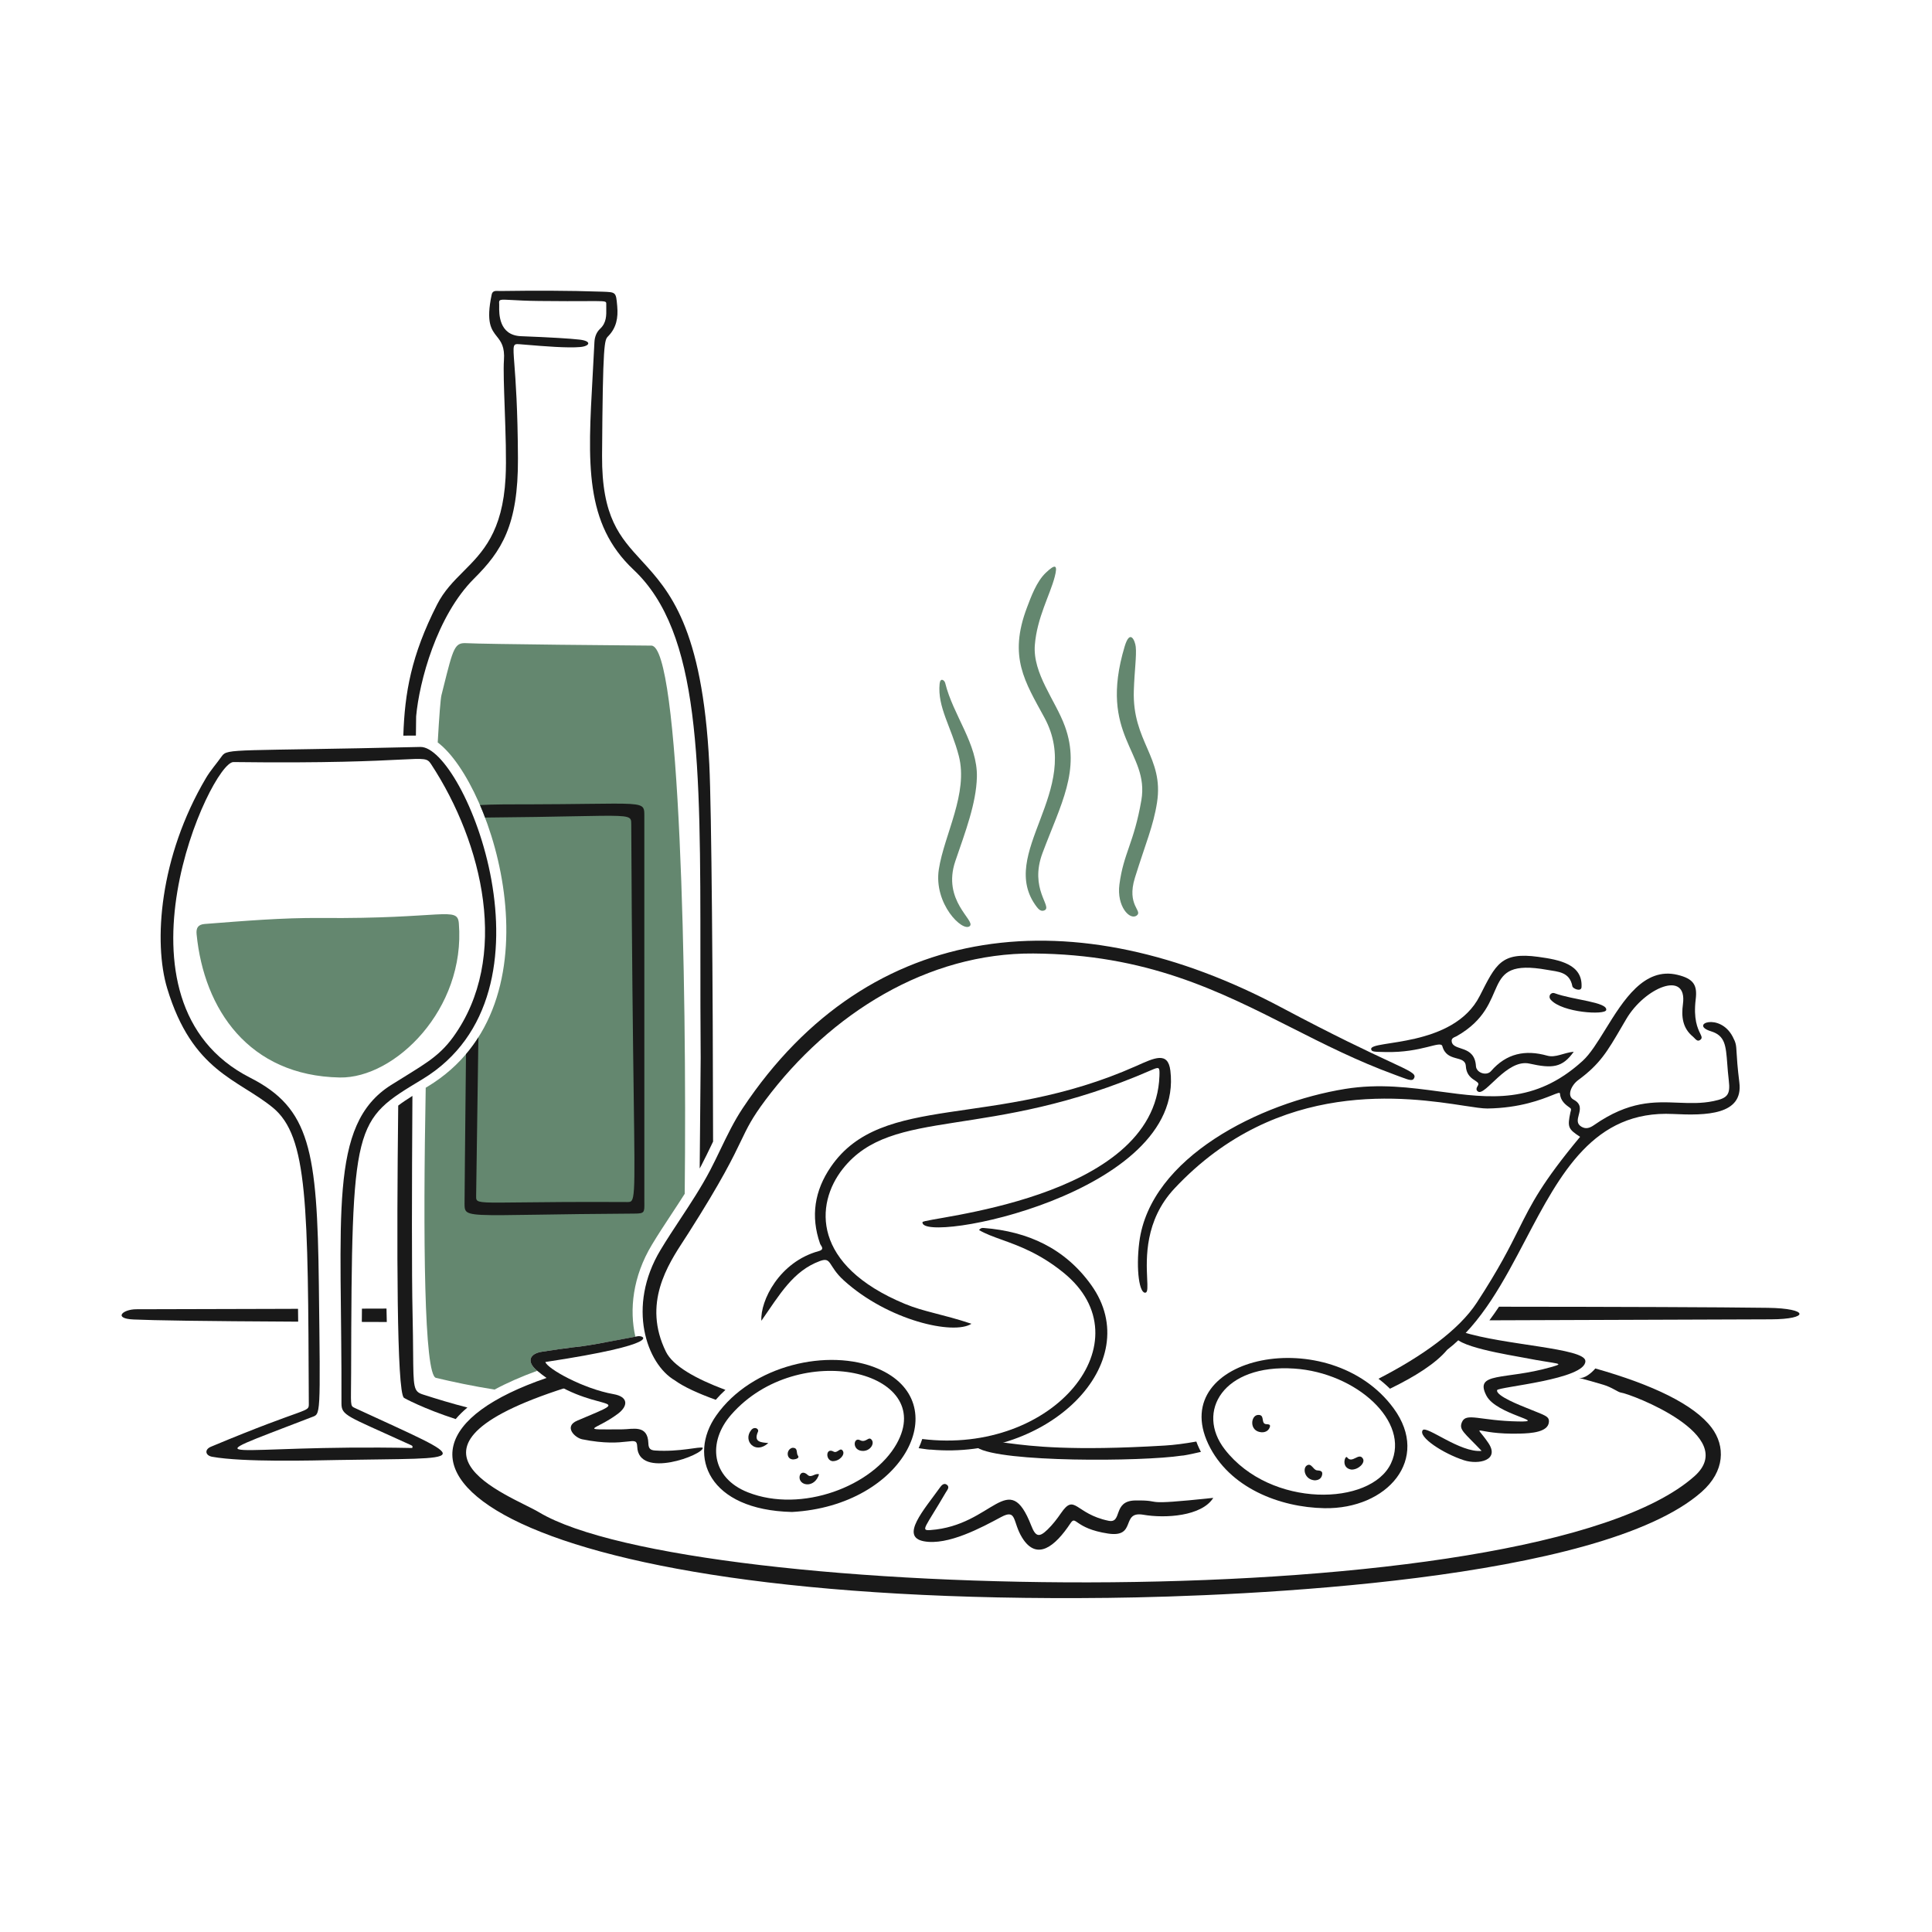 <svg width="165" height="165" viewBox="0 0 165 165" fill="none" xmlns="http://www.w3.org/2000/svg">
<path fill-rule="evenodd" clip-rule="evenodd" d="M25.452 111.778C24.698 111.781 23.971 111.782 23.269 111.785C16.585 111.804 12.311 111.816 11.65 111.815C10.464 111.814 9.64 112.612 11.408 112.689C13.16 112.766 17.145 112.833 25.465 112.875C25.46 112.501 25.456 112.136 25.452 111.778ZM33.033 112.904C32.3 112.901 31.589 112.9 30.9 112.897C30.903 112.51 30.907 112.132 30.911 111.763C31.596 111.761 32.295 111.759 33.008 111.757C33.015 112.158 33.024 112.54 33.033 112.904ZM127.203 112.76C134.732 112.735 142.738 112.707 151.252 112.676C154.543 112.664 154.533 111.74 150.962 111.693C146.698 111.635 138.456 111.607 128.021 111.598C127.757 111.994 127.485 112.382 127.203 112.76Z" fill="#191919"/>
<path fill-rule="evenodd" clip-rule="evenodd" d="M55.627 55.138C54.273 55.132 41.207 55.014 39.855 54.93C38.827 54.867 38.719 55.299 37.871 58.693C37.818 58.908 37.761 59.135 37.701 59.374C37.624 59.681 37.512 61.139 37.383 63.408C42.126 66.973 48.162 85.753 36.53 92.793C36.472 92.828 36.415 92.862 36.358 92.897C36.119 105.747 36.221 117.433 37.232 117.675C38.691 118.024 40.407 118.384 42.237 118.676C43.291 118.106 44.511 117.572 45.879 117.07L45.855 117.05C45.48 116.736 45.308 116.437 45.308 116.182C45.307 115.813 45.663 115.537 46.281 115.442C48.012 115.177 48.714 115.094 49.235 115.032C49.452 115.006 49.638 114.984 49.854 114.954C50.16 114.912 50.526 114.853 51.127 114.746C51.798 114.627 52.762 114.445 54.262 114.157C53.741 111.86 54.028 109.04 55.675 106.306C56.204 105.428 56.775 104.561 57.347 103.692C57.727 103.115 58.108 102.537 58.477 101.955C58.673 83.485 58.054 55.147 55.626 55.137L55.627 55.138Z" fill="#64876F"/>
<path fill-rule="evenodd" clip-rule="evenodd" d="M54.788 47.875C57.15 50.449 59.986 53.541 60.577 65.265C60.768 69.048 60.885 84.205 60.9 97.496C60.857 97.585 60.814 97.674 60.771 97.763L60.771 97.764C60.486 98.356 60.2 98.949 59.894 99.535C59.848 99.622 59.803 99.708 59.756 99.794C59.777 97.285 59.799 94.994 59.815 93.297C59.831 91.64 59.841 90.549 59.84 90.373C59.816 87.35 59.817 84.479 59.817 81.759C59.821 65.039 59.824 54.034 54.111 48.659C49.907 44.705 50.194 39.587 50.617 32.039C50.667 31.133 50.72 30.192 50.767 29.213C50.788 28.782 50.938 28.37 51.253 28.077C51.799 27.569 51.789 26.939 51.778 26.308C51.776 26.193 51.774 26.078 51.776 25.964L51.776 25.963C51.776 25.907 51.777 25.863 51.759 25.829C51.695 25.708 51.401 25.71 50.067 25.716C49.216 25.721 47.941 25.727 46.032 25.705C44.948 25.693 44.203 25.65 43.693 25.621C42.66 25.562 42.594 25.558 42.633 25.973C42.636 26.005 42.635 26.062 42.633 26.14C42.621 26.76 42.586 28.639 44.497 28.712C47.134 28.814 48.693 28.913 49.498 29.005C50.563 29.127 50.386 29.558 49.569 29.636C48.49 29.74 46.369 29.563 45.031 29.451C44.777 29.43 44.551 29.411 44.366 29.397C43.797 29.353 43.801 29.419 43.928 31.09C44.031 32.448 44.215 34.868 44.235 39.154C44.262 44.863 42.84 47.071 40.489 49.411C37.293 52.594 35.804 58.233 35.54 61.178C35.54 61.181 35.532 61.769 35.52 62.821L34.445 62.827C34.564 59.17 35.116 55.986 37.32 51.646C37.918 50.466 38.736 49.646 39.572 48.808C41.214 47.163 42.925 45.447 43.177 40.804C43.26 39.28 43.176 36.925 43.102 34.833C43.04 33.083 42.984 31.517 43.038 30.775C43.123 29.606 42.781 29.174 42.432 28.733C41.966 28.145 41.488 27.54 41.993 25.15C42.062 24.824 42.33 24.837 42.572 24.849C42.621 24.851 42.669 24.854 42.714 24.853C45.615 24.813 48.517 24.81 51.418 24.91L51.452 24.911C52.029 24.931 52.318 24.94 52.475 25.089C52.633 25.239 52.658 25.528 52.709 26.107L52.715 26.177C52.799 27.129 52.646 27.982 51.962 28.693C51.953 28.703 51.945 28.711 51.936 28.72C51.623 29.039 51.481 29.184 51.419 38.914C51.386 44.167 52.942 45.863 54.788 47.875ZM39.919 120.209C38.576 119.863 37.299 119.476 36.113 119.093C35.311 118.834 35.308 118.505 35.282 115.511C35.275 114.653 35.266 113.578 35.235 112.223C35.158 108.804 35.172 101.571 35.222 93.595C34.771 93.879 34.368 94.147 34.009 94.421C33.871 106.541 33.884 118.842 34.493 119.372C34.481 119.388 36.189 120.314 38.917 121.194C39.202 120.857 39.536 120.528 39.919 120.209ZM39.674 102.788C39.674 102.781 39.72 96.897 39.798 90.032C40.188 89.573 40.54 89.092 40.857 88.595C40.801 92.237 40.737 96.664 40.664 102.146L40.664 102.148C40.663 102.28 40.661 102.382 40.703 102.461C40.849 102.732 41.514 102.725 44.473 102.69C46.387 102.668 49.261 102.635 53.575 102.659C54.243 102.662 54.243 102.66 54.122 93.632C54.059 88.856 53.961 81.555 53.911 70.391L53.911 70.384C53.911 70.211 53.91 70.077 53.853 69.974C53.657 69.622 52.798 69.639 48.992 69.713C47.202 69.748 44.76 69.795 41.429 69.823C41.291 69.457 41.146 69.1 40.998 68.754C42.042 68.689 43.955 68.691 44.857 68.692H44.859H44.862C45.004 68.693 45.12 68.693 45.204 68.693C47.296 68.688 48.942 68.668 50.237 68.652C53.748 68.609 54.684 68.597 54.935 69.006C55.027 69.155 55.027 69.359 55.028 69.637L55.028 69.641L55.03 102.678L55.031 102.712C55.039 103.561 55.04 103.64 54.194 103.645C50.636 103.665 47.95 103.707 45.923 103.739H45.922C41.13 103.814 40.018 103.831 39.757 103.368C39.678 103.228 39.676 103.045 39.674 102.806L39.674 102.788Z" fill="#191919"/>
<path d="M28.867 124.69C26.668 124.729 20.785 124.894 18.12 124.414C17.534 124.308 17.437 123.797 18.019 123.554C26.437 120.028 26.377 120.692 26.374 119.867C26.299 102.896 26.311 97.055 23.292 94.587C20.305 92.146 16.425 91.512 14.281 84.416C13.091 80.48 13.611 73.182 17.587 66.453C17.983 65.782 18.506 65.206 18.95 64.573C19.431 63.89 20.085 64.167 35.896 63.792C39.621 63.704 48.309 84.765 36.082 92.166C30.207 95.721 30.038 95.606 29.988 117.228C29.981 120.075 29.881 120.051 30.298 120.244C40.671 125.04 40.407 124.482 28.867 124.69ZM35.208 123.665C35.246 123.453 35.325 123.524 34.657 123.219C29.656 120.93 29.158 120.906 29.162 119.849C29.221 103.823 27.996 96.08 33.39 92.671C36.025 91.005 37.41 90.356 38.708 88.558C43.582 81.809 41.252 72.018 36.808 65.248C36.166 64.268 36.053 65.285 19.94 65.083C18.001 65.059 8.628 85.559 21.361 92.038C26.476 94.64 27.093 98.215 27.231 109.703C27.369 121.191 27.387 120.733 26.619 121.031C15.516 125.322 19.383 123.336 35.208 123.665Z" fill="#191919"/>
<path d="M29.017 92.022C21.245 91.874 17.422 86.199 16.791 79.793C16.737 79.253 16.909 78.954 17.491 78.91C20.798 78.657 24.107 78.37 27.427 78.399C37.906 78.491 39.066 77.356 39.188 78.865C39.776 86.194 33.724 92.112 29.017 92.022Z" fill="#64876F"/>
<path d="M94.668 136.464C42.04 137.082 27.555 124.216 46.715 117.668C46.989 117.574 47.268 117.482 47.55 117.391L49.121 118.269C31.68 123.581 43.624 127.707 46.029 129.15C58.91 136.88 130.821 138.39 144.705 126.082C148.646 122.589 139.26 119.037 138.44 118.933C138.181 118.9 137.69 118.492 136.952 118.269C136.271 118.063 135.558 117.863 134.814 117.668C135.322 117.799 135.981 117.192 136.247 116.872C141.169 118.266 144.695 119.961 146.178 121.929H146.179C147.36 123.497 147.327 125.648 145.323 127.416C136.676 135.051 106.123 136.33 94.668 136.464Z" fill="#191919"/>
<path d="M82.967 113.054C81.464 114.041 75.84 112.787 72.053 109.34C70.697 108.106 71.044 107.321 70.022 107.698C67.726 108.545 66.592 110.555 65.025 112.799C64.917 111.097 66.554 107.771 69.918 106.85C70.479 106.697 70.102 106.404 70.037 106.217C69.215 103.865 69.569 101.673 70.961 99.647C75.36 93.249 84.84 96.469 97.034 91.042C98.585 90.352 99.75 89.763 99.954 91.437C101.244 101.978 78.552 106.309 78.784 104.377C78.832 103.972 98.661 102.543 99.02 91.894C99.047 91.116 99.017 91.091 98.322 91.394C84.354 97.489 76.24 94.433 71.979 99.822C69.581 102.855 69.358 108.061 77.259 111.348C78.93 112.043 80.478 112.224 82.967 113.055L82.967 113.054Z" fill="#191919"/>
<path fill-rule="evenodd" clip-rule="evenodd" d="M63.428 94.648C74.322 78.279 91.971 76.739 109.433 86.04L109.432 86.039C114.073 88.511 116.932 89.842 118.623 90.63C120.464 91.486 120.922 91.699 120.787 92.039C120.659 92.363 120.372 92.256 119.544 91.945C119.409 91.894 119.259 91.837 119.092 91.776C115.922 90.616 113.097 89.185 110.287 87.763C104.067 84.613 97.921 81.5 88.254 81.432C79.253 81.368 70.922 86.52 65.356 93.968C64.219 95.489 63.848 96.261 63.289 97.425C62.617 98.828 61.671 100.798 58.785 105.329C58.679 105.495 58.565 105.67 58.446 105.853C57.015 108.044 54.862 111.342 56.871 115.439C57.471 116.661 59.4 117.744 61.953 118.702C61.662 118.969 61.386 119.251 61.127 119.548C59.627 119.005 58.395 118.445 57.63 117.887C55.235 116.497 53.491 111.599 56.413 106.748C56.949 105.86 57.52 104.992 58.091 104.125C58.993 102.756 59.895 101.387 60.656 99.933C60.957 99.356 61.24 98.767 61.523 98.179C62.104 96.972 62.685 95.764 63.428 94.648ZM78.456 123.68C79.069 123.775 79.437 123.818 79.481 123.801C89.562 124.715 97.972 116.41 93.192 109.742C90.949 106.612 87.784 105.168 84.021 104.874C83.89 104.864 83.752 104.866 83.615 105.053C84.169 105.377 84.825 105.614 85.57 105.882C87.017 106.404 88.799 107.045 90.828 108.691C97.975 114.491 90.013 124.277 78.763 122.897C78.677 123.159 78.575 123.421 78.456 123.68Z" fill="#191919"/>
<path d="M134.403 89.822C133.426 91.204 132.554 91.263 130.62 90.835C128.685 90.408 126.858 93.62 126.233 93.227C126.007 93.085 126.115 92.879 126.221 92.703C126.49 92.258 125.265 92.331 125.188 91.052C125.128 90.057 123.576 90.773 123.182 89.348C123.038 88.824 121.437 89.922 118.32 89.848C117.366 89.826 117.124 89.841 117.102 89.593C117.032 88.807 124.111 89.51 126.374 85.06C127.754 82.347 128.19 81.284 131.374 81.719C133.186 81.967 135.176 82.347 135.069 84.302C135.045 84.735 134.326 84.44 134.288 84.235C134.05 82.984 133.063 82.995 132.13 82.827C126.126 81.751 129.293 85.703 124.415 88.487C124.225 88.595 123.912 88.635 123.986 88.983C124.157 89.792 125.941 89.218 126.052 91.056C126.086 91.628 126.959 91.913 127.335 91.48C128.656 89.958 130.266 89.633 132.132 90.156C132.86 90.359 133.503 89.916 134.403 89.822Z" fill="#191919"/>
<path fill-rule="evenodd" clip-rule="evenodd" d="M148.312 89.908C148.34 90.385 148.382 91.126 148.548 92.457L148.548 92.456C148.893 95.236 145.692 95.278 142.895 95.139C136.111 94.8 133.25 100.243 130.298 105.856C128.436 109.4 126.536 113.012 123.592 115.279C122.632 116.434 120.858 117.559 118.709 118.602C118.402 118.3 118.074 118.016 117.727 117.75C121.431 115.847 124.589 113.607 126.131 111.242C128.032 108.325 128.923 106.542 129.699 104.989C130.809 102.767 131.684 101.016 134.946 97.089C133.92 96.419 133.853 96.264 134.118 95.001C134.124 94.973 134.132 94.945 134.141 94.917C134.171 94.812 134.203 94.703 134.103 94.632C133.66 94.32 133.273 94.005 133.223 93.385C133.214 93.275 132.995 93.362 132.566 93.534C131.658 93.896 129.813 94.632 127.032 94.67C126.617 94.675 125.936 94.571 125.042 94.434C120.219 93.695 109.196 92.006 100.304 101.501C97.748 104.231 97.895 107.486 97.972 109.202C98.004 109.894 98.024 110.336 97.85 110.391C97.312 110.562 97 108.432 97.299 106.087C98.221 98.83 107.655 94.167 114.875 92.998C117.8 92.525 120.452 92.883 122.962 93.221C127.228 93.796 131.082 94.316 135.163 90.603C135.812 90.013 136.438 88.999 137.113 87.906C138.64 85.435 140.416 82.56 143.274 83.257C144.639 83.59 144.967 84.133 144.821 85.328C144.611 87.042 144.989 87.826 145.2 88.259C145.337 88.545 145.402 88.679 145.18 88.827C144.99 88.954 144.847 88.803 144.713 88.659C144.671 88.615 144.629 88.57 144.587 88.536C143.687 87.802 143.587 86.811 143.729 85.758C144.131 82.797 140.467 84.346 138.891 87.028C138.763 87.246 138.642 87.453 138.526 87.651C137.247 89.842 136.647 90.87 134.78 92.247C134.216 92.662 133.773 93.584 134.392 93.914C135.079 94.28 134.951 94.764 134.832 95.217C134.73 95.604 134.634 95.971 135.056 96.223C135.441 96.453 135.774 96.34 136.146 96.08C139.131 94.005 141.277 94.091 143.323 94.174C144.324 94.213 145.302 94.253 146.342 94.037C147.553 93.785 147.789 93.487 147.644 92.262C147.581 91.734 147.545 91.264 147.514 90.846C147.394 89.278 147.331 88.448 146.123 88.075C144.214 87.486 146.881 86.434 147.98 88.541C148.265 89.086 148.273 89.231 148.312 89.908ZM102.171 123.114C101.174 123.291 100.268 123.408 99.486 123.455C91.442 123.939 88.027 123.498 86.213 123.263C84.799 123.08 84.355 123.023 83.449 123.627C85.433 124.91 97.576 124.829 100.918 124.317C101.014 124.329 101.614 124.216 102.563 123.996C102.51 123.896 102.46 123.795 102.411 123.692C102.32 123.499 102.24 123.307 102.171 123.114Z" fill="#191919"/>
<path d="M132.447 85.389C132.176 85.087 132.445 84.705 132.783 84.829C134.354 85.404 137.297 85.575 137.177 86.257C137.097 86.71 133.435 86.491 132.448 85.39L132.447 85.389Z" fill="#191919"/>
<path d="M67.631 129.128C60.483 128.956 58.737 124.364 61.161 120.901C64.202 116.559 70.791 115.107 74.96 116.879C81.648 119.719 77.335 128.603 67.632 129.129L67.631 129.128ZM62.449 120.818C60.401 123.156 60.73 126.21 63.87 127.449C68.455 129.257 74.544 126.923 76.577 123.303C80.064 117.095 68.181 114.274 62.449 120.818Z" fill="#191919"/>
<path d="M65.615 123.241C64.504 124.259 63.413 123.036 64.159 122.128C64.436 121.789 64.844 122.023 64.732 122.278C64.336 123.178 65.007 123.183 65.615 123.241Z" fill="#191919"/>
<path d="M73.683 123.915C72.745 123.9 72.87 122.702 73.447 122.996C73.985 123.27 74.18 122.588 74.461 122.99C74.694 123.322 74.308 123.926 73.683 123.915Z" fill="#191919"/>
<path d="M69.949 125.913C69.585 127.066 68.381 126.924 68.287 126.253C68.237 125.894 68.529 125.55 68.978 125.965C69.292 126.255 69.613 125.78 69.949 125.913Z" fill="#191919"/>
<path d="M71.093 124.788C70.479 124.707 70.513 123.595 71.194 123.973C71.523 124.157 71.767 123.529 71.994 123.934C72.17 124.247 71.687 124.807 71.093 124.788Z" fill="#191919"/>
<path d="M67.659 123.65C68.194 123.614 67.975 124.104 68.147 124.321C68.312 124.528 67.97 124.621 67.799 124.637C67.143 124.695 67.106 123.804 67.659 123.65Z" fill="#191919"/>
<path d="M113.11 128.805C109.297 128.738 104.96 127.062 103.191 123.322C99.63 115.793 113.6 112.853 119.027 120.285C122.199 124.627 118.485 128.9 113.11 128.805ZM110.535 116.882C104.461 116.479 102.097 120.564 104.606 123.79C108.532 128.839 117.081 128.615 118.793 124.982C120.474 121.413 115.825 117.234 110.535 116.882V116.882Z" fill="#191919"/>
<path d="M107.704 122.318C106.668 122.218 106.813 120.888 107.425 120.842C108.037 120.796 107.69 121.472 108.043 121.609C108.202 121.671 108.598 121.556 108.421 121.946C108.297 122.22 108.022 122.349 107.704 122.318Z" fill="#191919"/>
<path d="M115.41 125.507C114.486 125.367 114.882 124.241 115.048 124.463C115.485 125.048 116.052 123.997 116.399 124.574C116.618 124.939 116.003 125.531 115.41 125.507Z" fill="#191919"/>
<path d="M112.282 126.427C111.413 126.361 111.236 125.411 111.6 125.164C112.002 124.892 112.14 125.539 112.475 125.573C112.726 125.598 112.997 125.606 112.911 125.975C112.834 126.305 112.579 126.416 112.282 126.427Z" fill="#191919"/>
<path d="M46.576 116.32C46.742 116.892 49.808 118.607 52.398 119.065C53.675 119.29 53.658 120.075 52.77 120.742C50.852 122.182 49.221 122.087 53.172 122.071C54.025 122.068 55.327 121.638 55.373 123.267C55.385 123.698 55.531 123.852 55.943 123.879C58.054 124.02 59.761 123.517 60.02 123.645C60.123 124.23 54.519 126.369 54.421 123.548C54.384 122.463 53.597 123.704 49.727 122.922C49.088 122.792 48.118 121.826 49.301 121.327C54.943 118.945 50.569 120.995 45.856 117.05C44.939 116.283 45.237 115.603 46.282 115.443C50.95 114.727 48.135 115.334 54.469 114.119C54.955 114.026 56.905 114.757 46.576 116.321L46.576 116.32Z" fill="#191919"/>
<path d="M126.949 119.201C125.866 117.132 128.527 117.881 132.422 116.768C133.769 116.383 133.12 116.539 130.194 115.963C129.128 115.752 123.866 114.955 124.28 113.949C124.397 113.663 124.661 113.672 124.906 113.751C128.437 114.888 135.344 115.124 135.397 116.228C135.475 117.816 127.936 118.442 127.859 118.723C127.722 119.215 129.988 120.082 130.32 120.22C131.922 120.887 132.323 120.92 132.282 121.447C132.215 122.325 130.727 122.409 129.839 122.434C125.774 122.545 125.845 121.368 127.107 123.229C128.119 124.721 126.269 125.11 125.035 124.713C123.239 124.134 121.093 122.715 121.504 122.144C121.82 121.706 124.712 124.096 126.536 123.911C125.026 122.324 124.575 122.109 124.858 121.45C125.219 120.61 126.367 121.338 129.669 121.398C132.29 121.446 127.797 120.819 126.95 119.202L126.949 119.201Z" fill="#191919"/>
<path d="M103.618 127.926C102.627 129.502 99.504 129.686 97.655 129.366C95.67 129.022 97.129 131.349 94.631 130.971C91.739 130.534 91.91 129.359 91.418 130.1C90.116 132.063 88.556 133.34 87.307 131.342C86.453 129.974 86.866 128.827 85.498 129.562C83.851 130.446 80.96 132.017 78.899 131.63C76.838 131.242 78.922 128.932 80.268 127.049C80.389 126.88 80.605 126.603 80.87 126.806C81.135 127.009 80.89 127.259 80.78 127.449C79.006 130.493 78.573 130.734 79.456 130.673C84.853 130.292 86.111 125.268 88.078 130.307C88.449 131.257 88.754 131.323 89.473 130.623C89.903 130.204 90.267 129.731 90.606 129.239C91.808 127.485 91.795 129.278 94.663 129.878C95.889 130.135 94.989 128.178 96.946 128.146C99.633 128.104 96.97 128.627 103.618 127.925L103.618 127.926Z" fill="#191919"/>
<path d="M90.077 49.263C89.676 50.81 88.568 52.742 88.38 55.076C88.183 57.524 90.14 59.809 90.948 62.032C92.305 65.769 90.597 68.685 89.037 72.844C87.886 75.914 89.877 77.403 89.22 77.738C88.935 77.884 88.713 77.678 88.546 77.459C85.068 72.916 92.577 67.517 89.198 61.289C87.535 58.225 86.108 56.115 87.703 51.898C88.057 50.961 88.521 49.676 89.309 48.922C90.164 48.104 90.339 48.256 90.077 49.263Z" fill="#64876F"/>
<path d="M96.996 55.233C97.08 56.005 96.888 57.277 96.833 58.977C96.69 63.352 99.416 64.656 98.814 68.539C98.506 70.531 97.838 72.036 96.927 74.961C96.187 77.338 97.624 77.781 97.082 78.187C96.493 78.629 95.355 77.406 95.603 75.53C95.959 72.84 96.838 72.028 97.474 68.355C98.193 64.209 93.75 62.885 96.05 55.209C96.512 53.668 96.942 54.737 96.996 55.233Z" fill="#64876F"/>
<path d="M83.43 66.375C83.371 68.61 82.454 71.014 81.592 73.535C80.429 76.936 83.341 78.616 82.825 79.09C82.223 79.642 79.721 77.198 80.181 74.236C80.641 71.273 82.714 67.759 81.885 64.555C81.241 62.07 80.046 60.395 80.248 58.391C80.304 57.834 80.665 58.095 80.722 58.327C81.406 61.114 83.504 63.537 83.43 66.377V66.375Z" fill="#64876F"/>
</svg>
